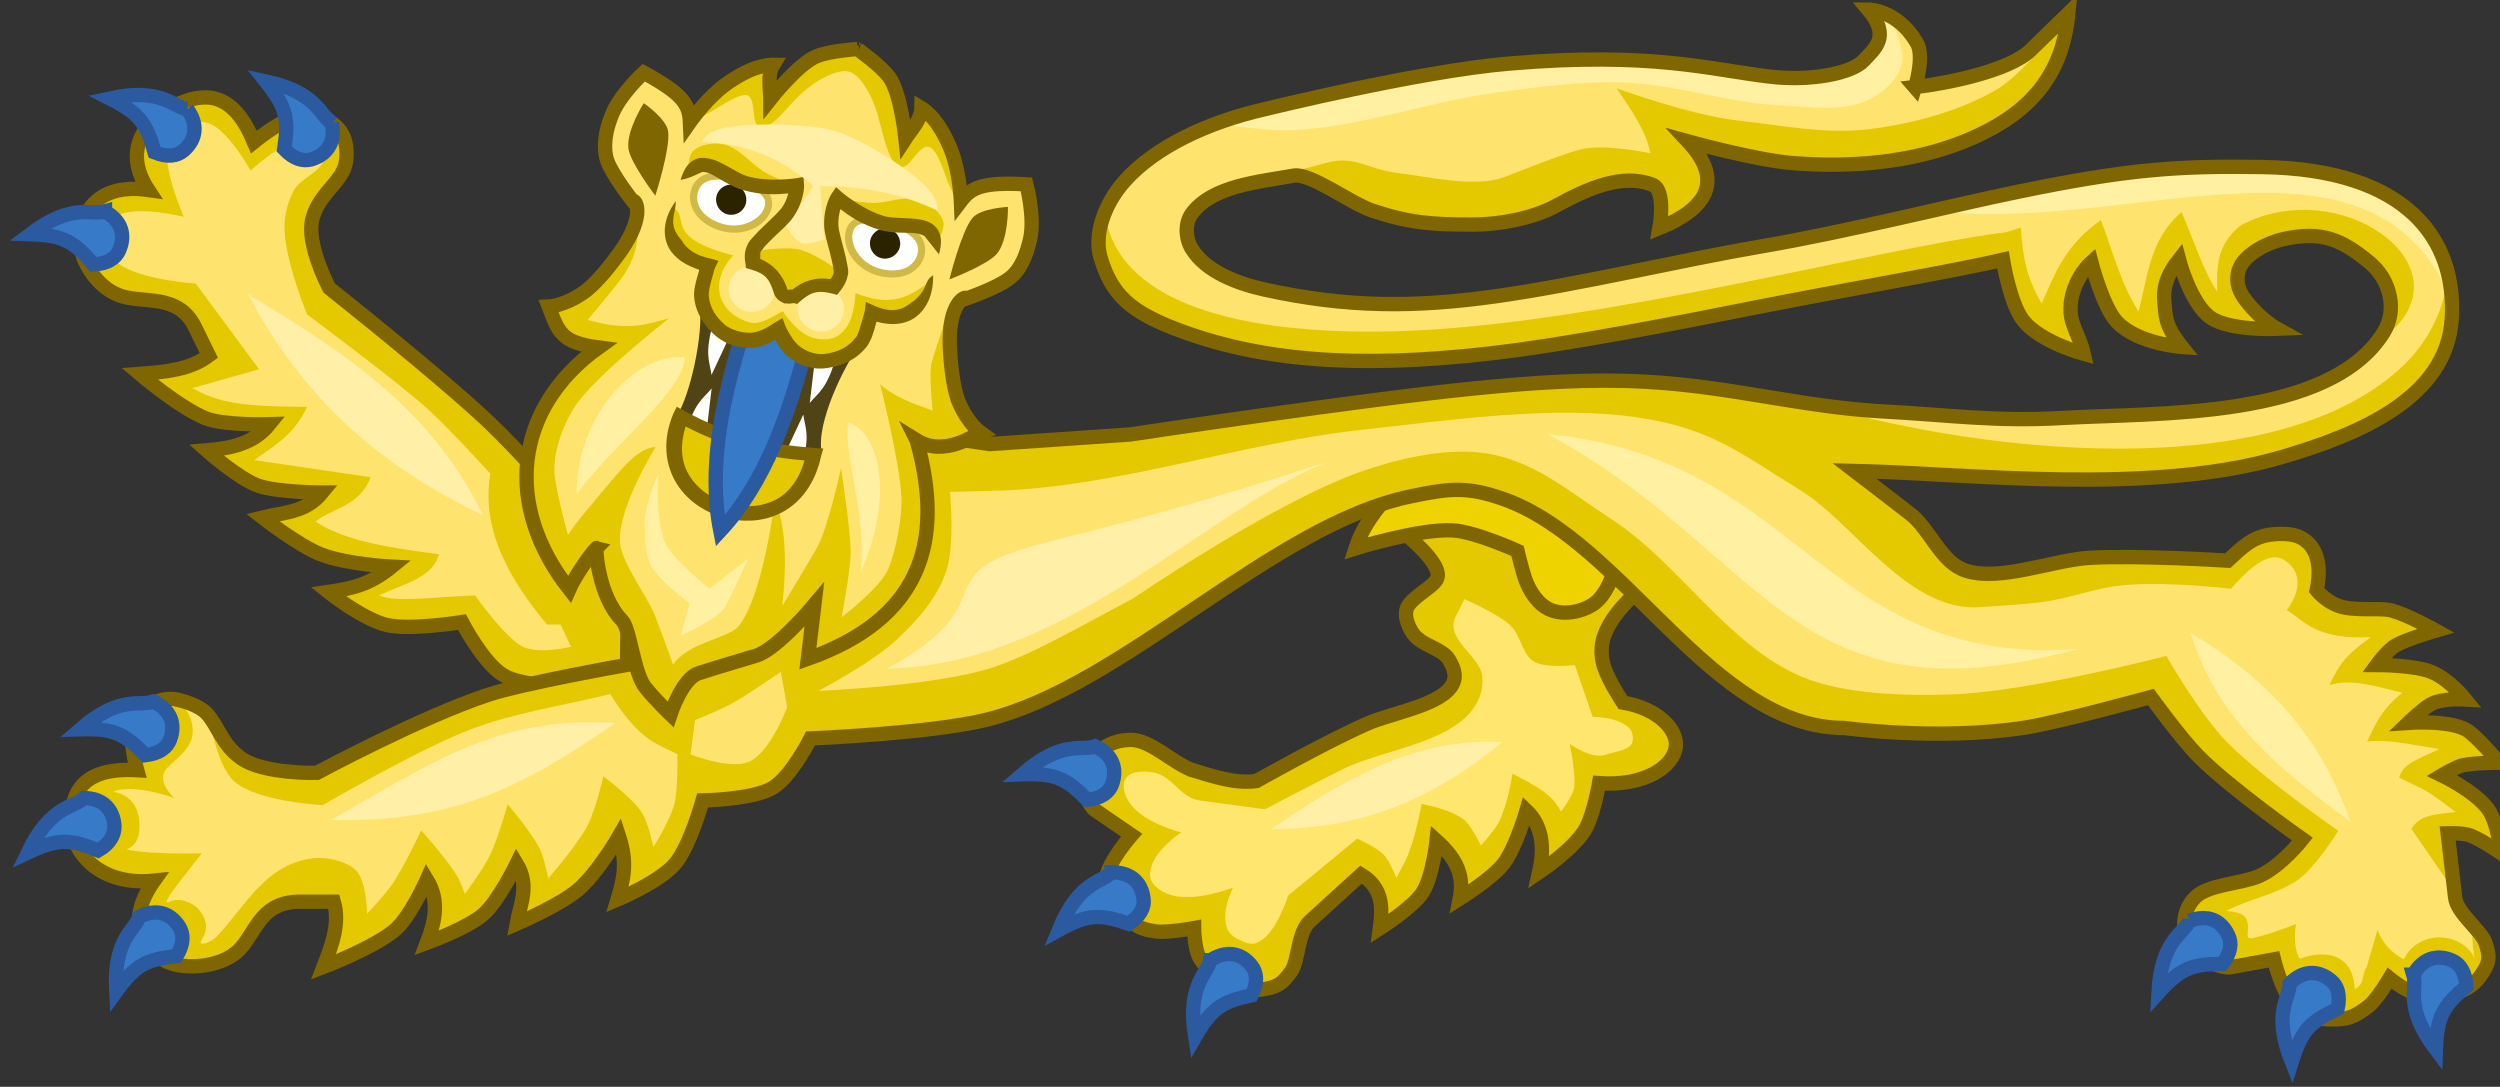 <?xml version="1.0" encoding="UTF-8" standalone="no"?>
<!-- Created with Inkscape (http://www.inkscape.org/) -->

<svg
   width="46.181"
   height="20.076"
   viewBox="0 0 46.181 20.076"
   version="1.1"
   id="svg22196"
   xmlns="http://www.w3.org/2000/svg"
   xmlns:svg="http://www.w3.org/2000/svg"
   xmlns:rdf="http://www.w3.org/1999/02/22-rdf-syntax-ns#"
   xmlns:cc="http://creativecommons.org/ns#"
   xmlns:dc="http://purl.org/dc/elements/1.1/">
  <rect x="0" y="0" width="46.181" height="20.076" fill="#333333" stroke="none"/>
  <defs
     id="defs22193" />
  <g
     id="layer1"
     transform="translate(0.003,-2.8586e-4)">
    <g
       transform="matrix(0.265,0,0,0.265,-114.03,62.883)"
       id="g12897">
      <g
         id="g12735">
        <path
           d="m 469.89,-189.44 c 0,0 -3.21,0 -4.5,-0.78 -1.4,-0.82 -2.9,-3.71 -2.9,-3.71 0,0 -3.54,0.57 -5.17,0.22 -1.7,-0.37 -4.14,-2.32 -4.14,-2.32 1.63,-0.24 2.85,-0.48 4.42,-1.76 0,0 -3.14,-0.16 -4.92,-0.85 -1.56,-0.6 -4.09,-2.58 -4.09,-2.58 1.45,-0.36 3.01,-0.32 4.16,-1.74 0,0 -3.08,0 -4.47,-0.48 -1.39,-0.5 -3.59,-2.46 -3.59,-2.46 1.69,-0.14 3.29,-0.46 4.38,-1.82 0,0 -3.12,0.1 -4.43,-0.41 -1.82,-0.72 -4.61,-3.1 -4.61,-3.1 1.75,-0.13 3.5,-0.28 4.82,-1.28 l -0.98,-2 c -1.19,-2.41 -3.68,-1.56 -5.34,-2.22 -1.62,-0.66 -2.53,-2.44 -2.62,-3.43 -0.16,-1.77 0.74,-4.45 4.72,-3.89 -1.98,-3.01 0.1,-5.18 2.18,-6.04 2.02,-0.84 3.8,-0.61 5.18,2.69 0,0 1.84,-1.49 2.84,-1.71 1.39,-0.31 2.96,0.15 3.45,1.45 0.2,0.54 0.28,1.65 -0.1,2.32 -0.54,1.06 -1.73,1.78 -2.12,3.33 -0.44,1.75 1.18,4.8 1.18,4.8 0,0 7.64,6.05 11.15,9.37 1.87,1.76 5.26,5.58 5.26,5.58 l 0.19,-0.11 h 7.57 l 0.68,12.77 -8.24,0.16 z"
           fill="#e4c900"
           stroke="#806600"
           id="path12721" />
        <path
           transform="translate(-265.27,-795.88)"
           d="m 728.67,600.09 c 0,0 2.14,3.01 3.34,3.58 1.15,0.55 3.35,0 3.35,0 l -0.72,-1.55 h -0.95 c -2.5,-3 -4.63,-6.52 -3.95,-10.51 0,0 -2.83,-3.14 -4.53,-4.66 -2.25,-1.99 -8.24,-6.44 -8.24,-6.44 0,0 -1.38,-3.33 -1.56,-5.62 -0.1,-1.01 0.14,-2.08 0.6,-2.98 0.48,-0.93 1.89,-1.26 2.15,-2.27 0.1,-0.32 0,-0.71 -0.24,-0.96 -0.25,-0.3 -0.68,-0.5 -1.07,-0.47 -1.48,0.1 -3.82,2.26 -3.82,2.26 0,0 -1.47,-2.63 -2.75,-3.22 -0.54,-0.25 -1.24,-0.23 -1.79,0 -0.52,0.22 -1.03,0.66 -1.2,1.19 -0.51,1.72 1.08,5.26 1.08,5.26 0,0 -3.45,-0.88 -4.78,0 -0.5,0.33 -0.76,1.07 -0.71,1.67 0,0.66 0.53,1.29 1.07,1.67 1.47,1.05 5.26,1.32 5.26,1.32 l 4.41,5.97 -4.65,1.31 c 1.77,0.97 3.16,1.29 8,1.31 -0.99,2.07 -2.43,2.78 -3.7,3.71 l 8.12,1.19 c -0.71,2.03 -2.83,2.22 -3.83,3.1 2.06,1.37 5.3,1.84 8.6,2.27 -0.44,1.67 -2.55,2.09 -4.18,2.87 1.19,0.49 3.27,0.15 6.69,0 z"
           fill="#fee46e"
           id="path12723" />
        <path
           d="m 463.96,-201.37 c -3.57,-7.42 -9.76,-11.44 -16.38,-15.4 3.97,7.44 9.25,11.97 16.38,15.4 z"
           fill="#ffefa7"
           id="path12725" />
        <g
           fill="#377bc8"
           stroke="#2c5aa0"
           stroke-width="1px"
           id="g12733">
          <path
             d="m 453.42,-228.71 c 0.27,1.26 -0.27,2.17 -1.41,2.52 -0.57,0.17 -1.23,0 -1.91,-0.71 0.33,-2.1 0.16,-2.92 -1.28,-4.72 3.61,0.78 3.75,2.38 4.6,2.91 z"
             id="path12727" />
          <path
             d="m 443.34,-229.69 c 0.76,1.04 0.66,2.09 -0.24,2.88 -0.45,0.39 -1.11,0.51 -2.03,0.14 -0.57,-2.04 -1.06,-2.72 -3.12,-3.76 3.61,-0.79 4.4,0.61 5.39,0.74 z"
             id="path12729" />
          <path
             d="m 437.61,-222.55 c 1.13,0.63 1.47,1.62 0.98,2.72 -0.24,0.54 -0.8,0.92 -1.79,0.97 -1.37,-1.62 -2.1,-2.03 -4.4,-2.11 2.95,-2.23 4.25,-1.29 5.21,-1.58 z"
             id="path12731" />
        </g>
      </g>
      <g
         id="g12751">
        <path
           d="m 513.51,-183.58 c -1.33,-0.39 -2.96,-2.14 -4.38,-2.14 -1.49,0 -2.54,0.84 -3.29,1.96 -0.36,0.54 0.2,2.53 0.76,2.92 l 2.57,1.76 c 0,0 -1.61,1.85 -1.73,2.89 -0.11,0.9 0.35,1.62 1,2.34 0.84,0.93 1.05,1.29 2.39,1.48 0.8,0.12 2.7,-0.23 2.7,-0.23 0,0 0,1.48 0.43,2.16 0.85,1.24 2.29,2.33 3.95,2.16 1.28,-0.14 1.7,-0.33 2.38,-1.29 0.54,-0.76 0.43,-2.7 1.31,-3.51 l 3.57,-3.25 c 1.54,0.93 1.5,2.32 1.31,3.75 0,0 2.28,-1.45 2.96,-2.48 0.71,-1.08 0.99,-3.63 0.99,-3.63 1.45,1.31 1.93,2.48 1.62,4.04 0,0 2.33,-1.46 3.08,-2.48 0.85,-1.16 1.57,-3.66 1.57,-3.66 1.07,1.03 1.29,2.5 0.88,4.3 0,0 2.61,-1.75 3.3,-3.15 0.55,-1.12 0.88,-3.06 0.88,-3.06 3.17,0.23 5.21,-1.15 5.35,-2.57 0.11,-1.11 -1.14,-2.61 -3.69,-3.05 0,0 -0.94,-1.41 -1.3,-2.44 -0.24,-0.72 -0.26,-1.53 0,-2.24 0.53,-1.42 1.75,-2.61 3.01,-3.63 1.72,-1.4 5.47,-3.16 5.47,-3.16 l -1.1,-5.5 -12.76,-1.95 -14.11,3.48 c 2.57,1.18 8.33,5.21 7.86,6.74 -0.18,0.57 -1.4,1.11 -1.99,1.88 -0.43,0.56 -0.1,1.47 0.32,2.05 0.6,0.81 2.01,1 2.47,1.77 0.41,0.69 0.6,1.3 0.11,1.95 -0.97,1.29 -4.22,1.82 -5.8,2.52 -2.87,1.26 -7.73,4 -7.73,4 -1.52,0.2 -2.97,-0.32 -4.36,-0.73 z"
           fill="#e4c900"
           stroke="#806600"
           id="path12737" />
        <path
           transform="translate(-265.27,-795.88)"
           d="m 783.74,615 c 0,0 3.55,-1.87 5.43,-2.8 2.97,-1.46 8.16,-1.85 9.47,-4.9 0,0 0.36,-0.67 0.24,-1.61 -0.18,-1.4 -2.62,-2.56 -1.86,-4.1 l 0.62,-1.24 c 0,0 2.61,1.12 3.35,1.99 0.61,0.7 0.7,1.87 1.49,2.36 0.82,0.49 2.86,0.25 2.86,0.25 l 1.24,3.6 c 0,0 1.89,0 2.61,0.86 0.21,0.26 0.25,0.69 0.12,1 -0.2,0.49 -1.35,0.61 -1.85,0.79 -0.97,0.34 -2.48,-0.76 -2.48,-0.76 0,0 0.52,2.44 0.27,3.23 -0.18,0.55 -0.87,1.49 -0.87,1.49 -0.55,-0.93 -0.91,-1.39 -3.39,-2.64 0,0 -0.29,2.08 -0.96,3.39 -0.31,0.6 -1.24,1.61 -1.24,1.61 0,0 -0.57,-1.15 -0.99,-1.61 -0.8,-0.88 -3.14,-1.28 -3.14,-1.28 0,0 -0.46,2.55 -1.11,3.91 -0.24,0.5 -0.66,1.24 -0.66,1.24 0,0 -0.44,-1.17 -0.87,-1.61 -0.49,-0.52 -1.86,-1.12 -1.86,-1.12 l -4.81,3.97 c 0,0 -0.72,2.35 -1.86,3.11 -0.65,0.44 -1,0.22 -1.71,-0.12 -0.34,-0.17 -0.65,-0.5 -0.74,-0.87 -0.31,-1.19 0.47,-2.68 0.47,-2.68 0,0 -2.59,1.02 -4.29,0.53 -0.65,-0.18 -1.46,-0.69 -1.49,-1.36 -0.1,-1.55 2.18,-3.02 2.18,-3.02 0,0 -2.55,-0.59 -3.61,-2.05 -0.34,-0.47 -0.59,-1.26 -0.25,-1.73 0.4,-0.55 1.33,-0.51 1.99,-0.38 1.26,0.26 1.83,1.76 3.11,1.93 z"
           fill="#ffe66f"
           id="path12739" />
        <path
           d="m 535.02,-185.57 c -6.25,-0.32 -11.14,2.7 -16.13,6.07 6.41,0 11.31,-2.11 16.13,-6.07 z"
           fill="#ffefa7"
           id="path12741" />
        <g
           fill="#377bc8"
           stroke="#2c5aa0"
           stroke-width="1px"
           id="g12749">
          <path
             d="m 506.63,-185.27 c 1.17,0.54 1.58,1.51 1.18,2.64 -0.2,0.56 -0.73,0.98 -1.72,1.1 -1.48,-1.51 -2.24,-1.87 -4.54,-1.79 2.78,-2.44 4.15,-1.59 5.08,-1.95 z"
             id="path12743" />
          <path
             d="m 507.77,-176.49 c 1.29,0 2.09,0.65 2.23,1.83 0.1,0.59 -0.21,1.21 -1.03,1.76 -2.01,-0.7 -2.85,-0.68 -4.87,0.43 1.4,-3.43 3,-3.28 3.67,-4.02 z"
             id="path12745" />
          <path
             d="m 514.68,-170.36 c 1.08,-0.7 2.12,-0.54 2.86,0.4 0.37,0.47 0.44,1.15 0,2.04 -2.08,0.45 -2.79,0.9 -3.94,2.9 -0.58,-3.65 0.86,-4.36 1.05,-5.34 z"
             id="path12747" />
        </g>
      </g>
      <path
         transform="translate(-265.27,-795.88)"
         d="m 808.69,595.02 c 0,0 -0.24,4.57 -2.15,5.74 -0.82,0.5 -1.97,0.71 -2.87,0.35 -0.87,-0.34 -1.47,-1.27 -1.79,-2.15 -0.2,-0.56 -0.54,-1.97 -0.54,-1.97 0,0 -2.91,-1.33 -4.48,-1.43 -2.3,-0.15 -6.81,1.25 -6.81,1.25 0.77,-2.39 2.84,-4.35 5.02,-6.27 L 802.6,590 Z"
         fill="#efd300"
         stroke="#806600"
         stroke-width="1px"
         id="path12753" />
      <path
         d="m 563.76,-231.22 c 2.16,-0.24 6.59,-1.12 8.07,-2.57 0.7,-0.68 2.64,-2.57 2.64,-2.57 -0.41,4.27 -2.6,7.04 -7.25,8.92 -3.71,1.5 -7.99,1.84 -12.03,1.51 -2.54,-0.21 -7.25,-1.51 -7.25,-1.51 2.59,2.77 1.27,4.72 -1.97,6.04 0,0 0.48,-2.65 -0.5,-3.02 -2.1,-0.8 -4.47,0.24 -6.71,1.47 -1.65,0.91 -4.14,1.33 -5.83,1.31 -2.8,0 -4.35,-0.1 -6.98,-0.97 -1.58,-0.55 -4.32,-2.65 -5.48,-2.44 -2.51,0.45 -5.68,0.71 -7.11,2.65 -0.49,0.68 -0.43,1.73 0,2.44 0.98,1.6 3.17,2.43 5.11,2.86 5.76,1.26 10.47,1.25 16.15,0.45 5.86,-0.83 12.71,-2.49 18.57,-3.49 5.8,-0.99 13.29,-2.87 17.7,-3.77 7.77,-1.61 11.26,-1.83 17.09,-1.74 10.19,0.15 13.53,5.11 13.22,10.53 -0.32,5.57 -6.46,8.09 -11.72,9.65 -9.25,2.75 -21.95,1.18 -29.93,1 0,0 2.68,2.05 3.89,2.99 1.42,1.1 2.13,3.4 3.89,3.97 2.41,0.77 6.09,-0.76 8.64,-0.9 3.56,-0.19 9.61,0.2 9.61,0.2 0.93,-0.86 1.53,-1.46 2.49,-1.72 0.69,-0.19 1.78,-0.2 2.34,0 1.09,0.39 1.83,1.57 1.37,3.77 0,0 0.76,0.98 1.92,1.21 1.23,0.23 2.66,0 3.36,0.23 1.16,0.33 3.03,1.38 3.03,1.38 0,0 -1.99,0.58 -2.81,1.04 -0.56,0.32 -1.32,1.36 -1.32,1.36 0,0 2.72,0 3.85,0.5 1.22,0.5 2.34,1.89 2.34,1.89 0,0 -1.64,-0.1 -2.42,0.35 -0.59,0.34 -1.57,1.29 -1.57,1.29 0,0 3.18,-0.23 4.26,0.63 0.96,0.77 2.06,2.15 2.06,2.15 0,0 -1.71,0 -2.52,0.18 -0.53,0.14 -1.46,0.7 -1.46,0.7 0,0 2.2,1.05 3.16,2.27 0.77,0.97 0.96,3.15 0.96,3.15 0,0 -1.29,-0.89 -2.09,-1.21 -0.49,-0.21 -1.62,-0.17 -1.62,-0.17 l 0.52,4.47 c 0.12,1.1 1.8,2.29 2.1,3.14 0.38,1.07 0.29,1.47 -0.39,2.41 -0.87,1.21 -2.67,1.45 -4.22,1.21 -0.85,-0.13 -2.06,-1.12 -2.06,-1.12 0,0 -0.87,1.48 -1.46,1.94 -0.99,0.76 -1.42,0.66 -2.71,0.62 -0.99,0 -1.87,-0.21 -2.55,-0.87 -0.79,-0.75 -1.34,-3.01 -1.34,-3.01 l -3.04,0.55 c -0.66,0.12 -2.66,-0.8 -2.88,-1.39 -0.47,-1.22 -0.52,-2.45 0.39,-3.44 0.86,-0.94 3.25,-0.99 4.46,-1.51 1.56,-0.67 3.06,-2.59 3.06,-2.59 0,0 -5.09,-3.58 -7.28,-5.81 -1.21,-1.23 -3.29,-4.1 -3.29,-4.1 0,0 -6.48,1.79 -8.93,2.16 -6.02,0.89 -12.44,0 -12.44,0 -9.22,0 -15.35,-12.98 -23.73,-15.95 -2.55,-0.9 -3.76,-0.76 -6.43,-0.21 -9.71,1.98 -20.07,13.27 -29.69,15.6 -3.95,0.95 -12.21,1.29 -12.21,1.29 0,0 -1.35,2.67 -2.63,3.44 -1.4,0.83 -4.89,0.88 -4.89,0.88 0,0 -0.89,3.2 -1.92,4.41 -1.07,1.27 -4.01,2.5 -4.01,2.5 0.44,-1.46 0.7,-2.57 0.1,-4.42 0,0 -1.46,2.55 -2.88,3.76 -1.24,1.05 -4.25,2.35 -4.25,2.35 0.24,-1.36 0.93,-2.65 0,-4.19 0,0 -1.25,2.58 -2.33,3.53 -1.07,0.95 -3.93,1.99 -3.93,1.99 0.56,-1.47 0.91,-2.94 0,-4.42 0,0 -1.18,2.65 -2.24,3.53 -1.46,1.23 -4.97,2.57 -4.97,2.57 0.59,-1.52 1.16,-3.03 0.72,-4.55 h -2.39 c -2.89,0 -3.07,2.43 -4.41,3.54 -1.32,1.08 -3.47,1.11 -4.5,0.77 -1.81,-0.6 -3.42,-2.7 -1.22,-5.78 -3.8,0.4 -5.79,-1.98 -5.78,-4.09 0,-2.03 0.75,-3.82 4.59,-3.61 0,0 -0.5,-1.75 -0.3,-2.68 0.27,-1.29 1.37,-2.41 2.87,-2.28 0.61,0.1 1.76,0.45 2.28,1.01 0.82,0.89 1.05,2.18 2.43,3.14 1.55,1.09 5.25,1 5.25,1 0,0 7.19,-3.87 11.93,-5.44 2.52,-0.83 9.69,-2.09 9.69,-2.09 l 0.22,-17.55 c 4.31,0.27 2.46,0.31 6.1,0.2 5.23,-0.16 18.97,1.96 18.97,1.96 l 9.78,-0.67 c 0,0 16.32,-2.46 24.09,-3.22 3.91,-0.39 7.86,-0.67 11.79,-0.46 5.91,0.31 10.99,1.77 16.55,2.07 4.68,0.25 7.87,0.73 12.55,0.46 6.67,-0.38 18.6,0.1 22.39,-5.95 0.99,-1.56 0.48,-3.7 -0.99,-4.9 -1.93,-1.59 -3.31,-2.19 -5.9,-1.64 -1.36,0.29 -3.09,1.24 -3.26,2.42 -0.1,0.63 0,1.43 0.6,2.18 1.01,1.29 2.14,1.68 2.14,1.68 0,0 -2.9,0.39 -4.22,-0.58 -1.38,-1.02 -2.63,-4.25 -2.63,-4.25 -0.65,0.82 -1.13,1.73 -1.02,2.9 0.1,1.02 0,1.65 1.23,3.19 0,0 -3.06,-0.2 -4.53,-1.74 -0.98,-1.04 -1.79,-4.16 -1.79,-4.16 -0.87,0.79 -1.4,2.06 -1.44,3 -0.1,1.36 0.59,1.95 0.91,3.38 0,0 -3.02,-0.81 -4.21,-2.32 -0.93,-1.17 -1.42,-4.24 -1.42,-4.24 -3.47,0.8 -10.1,1.92 -17.32,3.34 -5.09,1.01 -12.86,2.55 -18.35,3.18 -9.42,1.09 -16.29,0.52 -22.08,-1.73 -3.02,-1.18 -4.38,-2.31 -5.16,-4.97 -0.44,-1.52 0.21,-3.66 1.71,-5.33 2.09,-2.33 5.71,-4.07 9.76,-4.99 0,0 10.73,-2.64 16.97,-3.17 10.02,-0.86 14.09,0.43 18.27,0.91 2.72,0.32 5.65,-0.2 6.51,-1.14 0.72,-0.79 1.91,-1.64 0.3,-3.54 0,0 2.04,0 3.39,2.33 0.55,0.94 -0.13,3.1 -0.13,3.1 v 0 z"
         fill="#fee46e"
         id="path12755" />
      <g
         fill="#e4c900"
         id="g12771">
        <path
           d="m 602.58,-173.56 c 0.38,1.07 1.23,3.43 0.55,4.37 -0.86,1.2 -2.66,1.45 -4.21,1.2 -0.86,-0.13 -2.06,-1.12 -2.06,-1.12 0,0 -0.87,1.48 -1.47,1.94 -0.98,0.76 -1.41,0.94 -2.7,0.89 -0.99,0 -1.87,-0.48 -2.55,-1.13 -0.79,-0.76 -1.34,-3.02 -1.34,-3.02 l -3.04,0.55 c -0.66,0.12 -2.66,-0.8 -2.89,-1.38 -0.47,-1.23 -0.51,-2.46 0.4,-3.45 0.86,-0.94 3.24,-0.99 4.46,-1.51 1.56,-0.66 3.05,-2.59 3.05,-2.59 0,0 -5.08,-3.58 -7.28,-5.81 -1.21,-1.23 -3.29,-4.1 -3.29,-4.1 0,0 -6.48,1.8 -8.92,2.16 -6.03,0.9 -8.3,0 -12.45,0 -9.21,0 -15.34,-12.98 -23.72,-15.94 -2.56,-0.91 -3.76,-0.77 -6.43,-0.22 -9.71,1.99 -20.07,13.27 -29.69,15.6 -3.95,0.95 -12.21,1.29 -12.21,1.29 0,0 -1.36,2.67 -2.64,3.44 -1.39,0.83 -4.88,0.88 -4.88,0.88 0,0 -0.9,3.2 -1.92,4.41 -1.07,1.27 -4.01,2.5 -4.01,2.5 0.43,-1.46 0.69,-2.57 0.1,-4.41 0,0 -1.46,2.55 -2.88,3.75 -1.24,1.06 -4.26,2.36 -4.26,2.36 0.24,-1.36 0.94,-2.66 0,-4.2 0,0 -1.24,2.58 -2.32,3.53 -1.08,0.95 -3.93,1.99 -3.93,1.99 0.55,-1.47 0.91,-2.94 0,-4.41 0,0 -1.18,2.64 -2.24,3.53 -1.46,1.22 -4.98,2.56 -4.98,2.56 0.6,-1.51 1.17,-3.03 0.73,-4.55 h -2.39 c -2.89,0 -3.07,2.42 -4.42,3.53 -1.32,1.09 -3.46,1.11 -4.49,0.77 -1.81,-0.6 -3.42,-2.7 -1.22,-5.78 -3.81,0.4 -5.79,-1.97 -5.78,-4.09 0,-2.03 0.75,-3.82 4.59,-3.6 0,0 -0.5,-1.76 -0.31,-2.69 0.27,-1.29 2.2,-0.94 2.88,-2.28 0.1,-0.12 1.58,1.11 1.26,2.67 -0.22,1.07 -1.64,1.92 -1.88,2.33 -0.54,0.91 0.65,1.93 0.65,1.93 0,0 -2.57,-0.97 -4.13,-0.51 -0.56,0.17 1.48,-0.1 1.68,2.1 0.21,2.29 -1.52,1.86 -0.6,2.04 1.59,0.31 4.94,0.22 4.94,0.22 0.1,0 -3.23,3.88 -2.25,3.38 0.64,-0.33 1.54,0 2.01,0.48 0.41,0.45 0.85,1.26 0.27,2.13 -0.38,0.56 0.6,0.28 1.06,-0.22 2.12,-2.31 3.35,-4.91 6.53,-5.41 0.96,-0.15 2.4,0.13 3.12,0.8 0.77,0.71 0.8,3.05 0.8,3.05 0,0 1.23,-1.3 1.74,-2.04 0.81,-1.17 2.03,-3.77 2.03,-3.77 0,0 1.78,1.99 2.47,3.12 0.25,0.41 0.58,1.31 0.58,1.31 0,0 1.27,-1.73 1.74,-2.69 0.55,-1.13 1.24,-3.56 1.24,-3.56 0,0 1.69,1.97 2.25,3.13 0.3,0.63 0.58,2.03 0.58,2.03 0,0 2.05,-2.34 2.75,-3.7 0.55,-1.07 1.09,-3.41 1.09,-3.41 0,0 2.03,1.5 2.69,2.54 0.45,0.71 0.8,2.39 0.8,2.39 0,0 1.34,-2.13 1.52,-3.27 0.2,-1.24 0.15,-3.55 0.15,-3.55 0,0 3.46,1.56 5,0.87 1.75,-0.78 3.05,-4.86 3.05,-4.86 0,0 9.58,-0.25 14.06,-1.75 2.93,-0.99 6.88,-3.33 9.63,-4.75 0,0 9.71,-6.66 15.91,-8.86 2.48,-0.88 5.69,-1.62 8.3,-1.33 3.6,0.4 6.12,2.67 9.15,4.64 4.76,3.09 8,8.7 13.21,10.96 2.92,1.27 7.41,1.38 10.59,1.26 5.34,-0.2 14.89,-2.68 14.89,-2.68 0,0 2.33,4.09 4.27,6.05 2.42,2.45 7.71,6.14 7.71,6.14 0,0 -1.65,2.72 -3.01,3.56 -1.49,0.91 -3.16,1.2 -4.72,1.98 -0.3,0.15 1.16,-0.1 1.39,0.77 0.2,0.73 -0.28,1.32 0.45,1.15 1.24,-0.28 2.95,-0.96 2.95,-0.96 0,0 -0.29,1.52 0.26,2.42 1.74,-0.65 3.72,-0.39 3.83,2.11 0.75,-0.35 0.45,-1.03 0.83,-1.52 l 0.76,-2.6 c 0,0 0.39,1.3 1.83,2.05 1,-2.08 4.13,-2.06 5.08,0.17 -0.38,-0.32 -0.33,-3.31 -0.33,-3.31 z"
           id="path12757" />
        <path
           transform="translate(-265.27,-795.88)"
           d="m 737.88,606.58 c 0,0 1.41,2.65 3.22,3.73 0.81,0.48 2.55,1.23 2.55,1.23 l 0.36,-2.77 c 0,0 1.62,-0.62 2.62,-1.17 1.01,-0.55 3.36,-2.19 3.36,-2.19 l 0.44,2.48 c 0,0 5.41,-2.65 7.59,-4.67 1.45,-1.34 2.86,-2.93 3.5,-4.81 0.73,-2.17 0.14,-6.86 0.14,-6.86 l -14.76,0.52 -3.36,12.79 z"
           id="path12759" />
        <path
           d="m 600.9,-179.22 c 0,0 1.13,0 1.62,0.17 0.8,0.33 2.09,1.22 2.09,1.22 0,0 -0.19,-2.18 -0.96,-3.16 -0.97,-1.21 -3.16,-2.26 -3.16,-2.26 0,0 0.93,-0.57 1.46,-0.71 0.81,-0.21 2.52,-0.18 2.52,-0.18 0,0 -1.1,-1.37 -2.06,-2.14 -1.08,-0.87 -4.26,-0.63 -4.26,-0.63 0,0 0.98,-0.95 1.57,-1.3 0.78,-0.45 2.42,-0.34 2.42,-0.34 0,0 -1.13,-1.4 -2.34,-1.89 -1.13,-0.46 -3.85,-0.51 -3.85,-0.51 0,0 0.75,-1.04 1.32,-1.35 0.82,-0.47 2.81,-1.04 2.81,-1.04 0,0 -1.87,-1.05 -3.03,-1.39 -0.7,-0.2 -2.13,0 -3.36,-0.23 -1.16,-0.22 -1.92,-1.2 -1.92,-1.2 0.46,-2.2 -0.28,-3.39 -1.38,-3.77 -0.55,-0.2 -1.64,-0.19 -2.33,0 -0.96,0.26 -1.56,0.86 -2.49,1.73 0,0 -6.05,-0.39 -9.61,-0.2 -2.55,0.13 -6.23,1.66 -8.64,0.89 -1.76,-0.56 -2.47,-2.86 -3.89,-3.96 -1.22,-0.94 -3.89,-3 -3.89,-3 -2.97,-3.56 -3.22,-4.04 -8.38,-5.75 -3.31,-0.6 -2.6,-0.3 -6.24,-0.49 -3.93,-0.2 -7.88,0.1 -11.79,0.46 -7.77,0.77 -24.09,3.22 -24.09,3.22 l -9.78,0.67 c 0,0 -13.74,-2.11 -18.97,-1.96 -3.64,0.11 -1.79,0.1 -6.1,-0.19 v 2.96 c 0,0 8.42,1.83 12.93,2.27 4.36,0.43 8.36,0.32 12.74,0.19 8.18,-0.24 16.96,-3.3 25.09,-4.21 6.52,-0.72 13.73,-1.78 19.66,-0.87 4.98,0.77 6.89,2.41 11.18,5.05 3.61,2.21 7.28,8.17 12.12,8.17 0,0 2.73,-0.14 4.52,-0.35 2.25,-0.26 3.83,-1.04 6.09,-1.22 3.07,-0.24 7.29,0.27 7.29,0.27 1.99,-2.32 3.01,-2.36 3.58,-2.07 1.26,0.65 1.43,2.09 0.3,3.55 1.25,0.78 2.05,2.08 5.86,1.89 -1.68,1.22 -2.19,1.83 -2.87,3.34 1.43,-0.44 2.92,0 5.07,0.54 -1.52,1.18 -1.94,2.36 -2.46,3.4 1.42,-0.17 2.48,0.12 5.04,0.52 -1.46,0.69 -2.55,1.02 -2.8,1.99 1.67,0.87 1.51,0.53 3.93,2.4 -1.54,0.19 -2.48,0.19 -3.08,1.18 l 2.94,4.27 -0.39,-3.98 z"
           id="path12761" />
        <path
           d="m 557.48,-204.79 10.97,0.57 9.16,0.11 h 5.77 c 6.63,-1.34 14.36,-2.8 17.53,-9.5 l 0.11,-4.98 c -0.29,2.96 -1.53,5.28 -3.48,7.04 -9.23,8.31 -29.83,5.54 -39.72,2.69 l -6.9,-0.91 z"
           id="path12763" />
        <path
           d="m 571.18,-221.21 c -7.26,0.6 -25.52,5.61 -39.56,6.78 -7.49,0.63 -15.68,0.21 -20.4,-2.57 -2.08,-1.23 -3.49,-2.92 -3.87,-5.18 l -0.7,2.64 2.23,3.48 5,2.36 9.46,1.81 10.28,-0.83 5.84,-0.56 30.73,-5.84 z"
           id="path12765" />
        <path
           d="m 571.16,-221.39 c 0.16,2.87 0.8,4.09 1.45,5.25 0.83,-1.81 1.52,-4 4.13,-5.81 0.77,2 1.35,4.37 2.62,6.37 0.62,-2.26 0.74,-5.02 3,-6.93 0.82,1.88 1.55,4.19 2.48,5.53 0,-1.44 -0.17,-3.16 1.64,-4.6 7.09,-3.79 16.56,3.2 9.7,8.02 h 0.1 l 0.61,-2.11 -0.66,-2.62 -2.15,-1.69 -2.77,-0.89 -3.56,0.71 -1.55,1.59 0.47,1.97 2.34,2.2 -3.79,-0.28 -1.69,-1.17 -1.45,-3.1 -0.89,1.74 0.1,2.34 1.17,1.78 -2.86,-0.61 -2.1,-1.45 -1.55,-3.66 -1.08,1.27 -0.42,1.97 1.08,2.9 -2.77,-1.03 -2.06,-2.15 -0.7,-3.47 -4.13,0.98 c 1.52,-0.98 -1.44,-1 5.3,-3.09 z"
           id="path12767" />
        <path
           d="m 520.82,-225.43 6.3,3.05 6.3,0.79 3.94,-0.69 4.33,-2.17 3.45,-0.19 0.98,1.28 0.1,2.26 2.26,-1.87 0.59,-1.57 -0.69,-2.76 4.63,1.18 5.91,0.39 6.1,-0.98 5.42,-2.17 2.65,-2.75 1.38,-4.73 c 0,0 -2.91,4.1 -5.02,5.32 -2.66,1.54 -5.91,2.39 -8.96,2.76 -2.96,0.35 -5.99,-0.27 -8.96,-0.6 -3.44,-0.38 -8.56,-2.26 -8.56,-2.26 1.04,1.51 2.09,3.02 2.36,4.53 0,0 -3.24,-0.71 -4.94,-0.25 -1.35,0.37 -3.9,1.4 -5.21,1.9 -2.02,0.77 -5.27,0 -7.42,-0.27 -2.22,-0.27 -3,-1.25 -4.99,-0.72 z"
           id="path12769" />
      </g>
      <g
         id="g12779">
        <path
           d="m 515.53,-228.62 c 0,0 3.23,0.49 4.86,0.4 4.82,-0.24 9.47,-1.99 14.26,-2.63 2.88,-0.38 5.79,-0.79 8.7,-0.7 3.78,0.11 7.45,1.47 11.23,1.61 1.99,0.1 4.17,0.46 5.96,-0.4 1.04,-0.5 2.07,-1.41 2.33,-2.53 0.28,-1.19 -1.01,-3.54 -1.01,-3.54 l 0.1,0.1 -0.51,1.82 -2.32,1.92 -2.73,0.71 -4.56,-0.4 -6.87,-0.81 h -7.69 l -8.6,1.01 -8.4,1.72 z"
           fill="#fff1a1"
           id="path12773" />
        <path
           d="m 564.29,-222.7 c 13.69,2.02 30.16,-6.54 36.33,5.13 l -0.14,-0.15 0.44,-1.9 -3.08,-3.37 -4.1,-2.2 -7.62,-0.88 -9.96,1.03 z"
           fill="#fff1a1"
           id="path12775" />
        <path
           d="m 444.79,-187.75 c 0,0 0.52,3.73 1.81,4.91 1.58,1.44 6.19,1.67 6.19,1.67 0,0 6.71,-3.92 10.33,-5.29 2.95,-1.11 6.1,-1.6 9.16,-2.32 0.99,-0.23 2.97,-0.65 2.97,-0.65 0,0 0.53,-3.35 0.39,-5.03 -0.13,-1.59 -1.16,-4.65 -1.16,-4.65 l -0.78,8.13 -8.13,1.68 -7.23,2.71 -5.68,3.36 -5.68,-1.29 z"
           fill="#e4c900"
           id="path12777" />
      </g>
      <path
         d="m 563.76,-231.22 c 2.16,-0.24 6.59,-1.12 8.07,-2.57 0.7,-0.68 2.64,-2.57 2.64,-2.57 -0.41,4.27 -2.6,7.04 -7.25,8.92 -3.71,1.5 -7.99,1.84 -12.03,1.51 -2.54,-0.21 -7.25,-1.51 -7.25,-1.51 2.59,2.77 1.27,4.72 -1.97,6.04 0,0 0.48,-2.65 -0.5,-3.02 -2.1,-0.8 -4.47,0.24 -6.71,1.47 -1.65,0.91 -4.14,1.33 -5.83,1.31 -2.8,0 -4.35,-0.1 -6.98,-0.97 -1.58,-0.55 -4.32,-2.65 -5.48,-2.44 -2.51,0.45 -5.68,0.71 -7.11,2.65 -0.49,0.68 -0.43,1.73 0,2.44 0.98,1.6 3.17,2.43 5.11,2.86 5.76,1.26 10.47,1.25 16.15,0.45 5.86,-0.83 12.71,-2.49 18.57,-3.49 5.8,-0.99 13.29,-2.87 17.7,-3.77 7.77,-1.61 11.26,-1.83 17.09,-1.74 10.19,0.15 13.53,5.11 13.22,10.53 -0.32,5.57 -6.46,8.09 -11.72,9.65 -9.25,2.75 -21.95,1.18 -29.93,1 0,0 2.68,2.05 3.89,2.99 1.42,1.1 2.13,3.4 3.89,3.97 2.41,0.77 6.09,-0.76 8.64,-0.9 3.56,-0.19 9.61,0.2 9.61,0.2 0.93,-0.86 1.53,-1.46 2.49,-1.72 0.69,-0.19 1.78,-0.2 2.34,0 1.09,0.39 1.83,1.57 1.37,3.78 0,0 0.76,0.97 1.92,1.2 1.23,0.24 2.66,0 3.36,0.23 1.16,0.33 3.03,1.38 3.03,1.38 0,0 -1.99,0.58 -2.81,1.04 -0.56,0.32 -1.32,1.36 -1.32,1.36 0,0 2.72,0 3.85,0.5 1.22,0.5 2.34,1.9 2.34,1.9 0,0 -1.64,-0.11 -2.42,0.34 -0.59,0.34 -1.57,1.29 -1.57,1.29 0,0 3.18,-0.23 4.26,0.63 0.96,0.77 2.06,2.15 2.06,2.15 0,0 -1.71,0 -2.52,0.18 -0.53,0.14 -1.46,0.7 -1.46,0.7 0,0 2.2,1.05 3.16,2.27 0.77,0.97 0.96,3.15 0.96,3.15 0,0 -1.29,-0.89 -2.09,-1.21 -0.49,-0.21 -1.62,-0.17 -1.62,-0.17 l 0.52,4.47 c 0.12,1.1 1.8,2.29 2.1,3.14 0.38,1.07 0.29,1.47 -0.39,2.41 -0.87,1.21 -2.67,1.45 -4.22,1.21 -0.85,-0.13 -2.06,-1.12 -2.06,-1.12 0,0 -0.87,1.48 -1.46,1.94 -0.99,0.76 -1.47,0.97 -2.76,0.92 -0.99,0 -1.82,-0.51 -2.5,-1.16 -0.79,-0.76 -1.34,-3.02 -1.34,-3.02 l -3.04,0.55 c -0.66,0.12 -2.66,-0.8 -2.88,-1.39 -0.47,-1.22 -0.52,-2.45 0.39,-3.44 0.86,-0.94 3.25,-0.99 4.46,-1.51 1.56,-0.67 3.06,-2.59 3.06,-2.59 0,0 -5.09,-3.58 -7.28,-5.81 -1.21,-1.23 -3.29,-4.1 -3.29,-4.1 0,0 -6.48,1.79 -8.93,2.16 -6.02,0.89 -12.44,0 -12.44,0 -9.22,0 -15.35,-12.98 -23.73,-15.95 -2.55,-0.9 -3.76,-0.76 -6.43,-0.21 -9.71,1.98 -20.07,13.27 -29.69,15.6 -3.95,0.95 -12.21,1.29 -12.21,1.29 0,0 -1.35,2.67 -2.63,3.44 -1.4,0.83 -4.89,0.88 -4.89,0.88 0,0 -0.89,3.2 -1.92,4.41 -1.07,1.27 -4.01,2.5 -4.01,2.5 0.44,-1.46 0.7,-2.57 0.1,-4.42 0,0 -1.46,2.55 -2.88,3.76 -1.24,1.05 -4.25,2.35 -4.25,2.35 0.24,-1.36 0.93,-2.65 0,-4.19 0,0 -1.25,2.58 -2.33,3.53 -1.07,0.95 -3.93,1.99 -3.93,1.99 0.56,-1.47 0.91,-2.94 0,-4.42 0,0 -1.18,2.65 -2.24,3.53 -1.46,1.23 -4.97,2.57 -4.97,2.57 0.59,-1.52 1.16,-3.03 0.72,-4.55 h -2.39 c -2.89,0 -3.07,2.43 -4.41,3.54 -1.32,1.08 -3.47,1.11 -4.5,0.77 -1.81,-0.6 -3.42,-2.7 -1.22,-5.78 -3.8,0.4 -5.79,-1.97 -5.78,-4.09 0,-2.03 0.75,-3.82 4.59,-3.61 0,0 -0.5,-1.75 -0.3,-2.68 0.27,-1.29 1.37,-2.41 2.87,-2.28 0.61,0.1 1.76,0.45 2.28,1.01 0.82,0.89 1.05,2.18 2.43,3.14 1.55,1.09 5.25,1 5.25,1 0,0 7.19,-3.87 11.93,-5.44 2.52,-0.83 9.69,-2.09 9.69,-2.09 l 0.22,-17.55 c 4.31,0.27 2.46,0.31 6.1,0.2 5.23,-0.16 18.97,1.96 18.97,1.96 l 9.78,-0.67 c 0,0 16.32,-2.46 24.09,-3.22 3.91,-0.39 7.86,-0.67 11.79,-0.46 5.91,0.31 10.99,1.77 16.55,2.07 4.68,0.25 7.87,0.73 12.55,0.46 6.67,-0.38 18.6,0.1 22.39,-5.95 0.99,-1.56 0.48,-3.7 -0.99,-4.9 -1.93,-1.59 -3.31,-2.19 -5.9,-1.64 -1.36,0.29 -3.09,1.24 -3.26,2.42 -0.1,0.63 0,1.19 0.6,1.94 1.01,1.3 2.14,1.92 2.14,1.92 0,0 -3.37,0.15 -4.68,-0.81 -1.39,-1.02 -2.17,-4.02 -2.17,-4.02 -0.65,0.82 -1.13,1.73 -1.02,2.9 0.1,1.02 0,1.65 1.23,3.19 0,0 -3.06,-0.2 -4.53,-1.74 -0.98,-1.04 -1.79,-4.16 -1.79,-4.16 -0.87,0.79 -1.4,2.06 -1.44,3 -0.1,1.36 0.59,1.95 0.91,3.38 0,0 -3.02,-0.81 -4.21,-2.32 -0.93,-1.17 -1.42,-4.24 -1.42,-4.24 -3.47,0.8 -10.1,1.92 -17.32,3.34 -5.09,1.01 -12.86,2.55 -18.35,3.18 -9.42,1.09 -16.29,0.52 -22.08,-1.73 -3.02,-1.18 -4.38,-2.31 -5.16,-4.97 -0.44,-1.52 0.21,-3.66 1.71,-5.33 2.09,-2.33 5.71,-4.07 9.76,-4.99 0,0 10.73,-2.64 16.97,-3.17 10.02,-0.86 14.09,0.43 18.27,0.91 2.72,0.32 5.65,-0.2 6.51,-1.14 0.72,-0.79 1.91,-1.64 0.3,-3.54 0,0 2.04,0 3.39,2.33 0.55,0.94 -0.13,3.1 -0.13,3.1 v 0 z"
         fill="none"
         stroke="#806600"
         id="path12781" />
      <g
         id="g12789">
        <path
           d="m 492.12,-190.69 c 12.45,-0.21 22.27,-11.1 30.73,-14.42 -17.61,5.76 -22.13,5.55 -24.36,7.62 -0.94,0.88 -0.97,2.05 -1.84,3.27 -0.85,1.21 -2.54,2.47 -4.53,3.53 z"
           fill="#ffefa7"
           id="path12783" />
        <path
           d="m 575.07,-192.04 c -17.91,1.17 -19.03,-13.26 -36.91,-14.99 15.16,8.11 16.99,20.44 36.91,14.99 z"
           fill="#fff1a1"
           id="path12785" />
        <path
           d="m 583,-193.17 c 1.79,6 6.28,9.58 11.13,13.16 -2.12,-6.05 -5.78,-9.95 -11.13,-13.16 z"
           fill="#fff1a1"
           id="path12787" />
      </g>
      <g
         fill="#377bc8"
         stroke="#2c5aa0"
         stroke-width="1px"
         id="g12797">
        <path
           d="m 582.91,-173.1 c 1.21,-0.46 2.19,-0.1 2.71,1.01 0.26,0.53 0.19,1.21 -0.41,1.99 -2.12,0 -2.91,0.29 -4.46,2 0.2,-3.7 1.76,-4.08 2.16,-5 z"
           id="path12791" />
        <path
           d="m 589.89,-168.72 c 0.9,-0.92 1.95,-0.99 2.88,-0.23 0.46,0.37 0.68,1.01 0.47,1.98 -1.92,0.89 -2.51,1.49 -3.2,3.69 -1.37,-3.43 -0.12,-4.44 -0.15,-5.44 z"
           id="path12793" />
        <path
           d="m 598.52,-169.35 c 0.63,-1.13 1.63,-1.46 2.72,-0.98 0.54,0.25 0.92,0.81 0.97,1.8 -1.62,1.36 -2.04,2.09 -2.12,4.39 -2.23,-2.95 -1.28,-4.25 -1.57,-5.21 z"
           id="path12795" />
      </g>
      <g
         fill="#377bc8"
         stroke="#2c5aa0"
         stroke-width="1px"
         id="g12805">
        <path
           d="m 440.98,-188.39 c 1.17,0.55 1.58,1.52 1.17,2.64 -0.21,0.56 -0.74,0.98 -1.72,1.1 -1.48,-1.52 -2.23,-1.88 -4.54,-1.81 2.79,-2.42 4.15,-1.57 5.09,-1.93 z"
           id="path12799" />
        <path
           d="m 436.15,-181.66 c 1.29,0 2.05,0.77 2.12,1.96 0,0.6 -0.29,1.2 -1.14,1.69 -1.96,-0.81 -2.8,-0.84 -4.89,0.14 1.6,-3.33 3.19,-3.09 3.91,-3.79 z"
           id="path12801" />
        <path
           d="m 439.99,-173.38 c 1.15,-0.59 2.17,-0.31 2.8,0.7 0.32,0.51 0.32,1.19 -0.19,2.03 -2.11,0.23 -2.86,0.61 -4.21,2.47 -0.2,-3.69 1.31,-4.24 1.6,-5.2 z"
           id="path12803" />
      </g>
      <path
         d="m 473.17,-186.89 c -8.21,-0.55 -13.08,2.94 -19.79,6.75 8.43,0.21 13.29,-2.24 19.79,-6.75 z"
         fill="#ffefa7"
         id="path12807" />
      <g
         transform="matrix(0.962,0.274,-0.274,0.962,-204.64,-191)"
         id="g12895">
        <path
           d="m 667.65,-206.38 c 2.17,0.62 3.77,-1.46 4.15,-1.73 0,0 -1.06,-0.37 -2.09,-1.68 -0.68,-0.88 -1.32,-2.6 -1.6,-3.42 -1.01,-3.03 0.1,-3.85 0.18,-3.63 0,0 1.84,-1.28 2.49,-2.17 0.63,-0.84 0.69,-2.01 0.63,-3.06 -0.1,-1.56 -1.29,-3.56 -1.29,-3.56 -3,0.67 -3.64,1.27 -4.07,2.37 0,0 -0.49,-1.48 -1.29,-2.74 -0.4,-0.63 -1.17,-1.52 -1.84,-2.04 -0.69,-0.54 -1.29,-0.7 -1.29,-0.7 0.21,0.79 -0.29,1.7 -0.49,2.35 0,0 -1.16,-2.91 -2.22,-3.77 -0.81,-0.66 -2.73,-1.31 -2.71,-1.31 0,0 -1.79,0.62 -2.62,1.28 -1.07,0.84 -2.26,3.74 -2.26,3.74 -0.19,-0.65 -0.68,-1.58 -0.46,-2.36 0,0 -0.6,0.16 -1.3,0.69 -0.68,0.51 -1.45,1.39 -1.86,2.01 -0.82,1.25 -1.33,2.73 -1.33,2.73 -0.39,-1.17 -0.99,-1.74 -4.04,-2.43 0,0 -1.23,1.98 -1.34,3.55 -0.1,1.04 0,2.22 0.59,3.07 0.65,0.89 2.46,2.19 2.46,2.19 0.11,-0.21 1.19,0.62 0.14,3.64 -0.29,0.81 -0.95,2.52 -1.65,3.39 -1.04,1.3 -2.1,1.65 -2.1,1.65 1.14,1.53 1.52,2.18 4.12,1.79 -4.54,5.73 -3.32,12.45 2.65,16.76 0.1,-0.75 0.64,-2.55 1.05,-3.29 -0.1,0 0.99,3.19 3.1,4.39 0.68,0.39 1.79,3.32 2.83,4.04 0.94,0.66 2.19,1.32 2.19,1.32 0,0 0.1,-2.6 1.08,-3.28 1.02,-0.7 2.94,-1.89 3.57,-2.31 1.27,-0.84 2.9,-4.51 2.9,-4.51 l 0.6,3.75 c 6.75,-4.8 7.01,-10.39 3.12,-16.72 z"
           fill="#fee46e"
           id="path12809" />
        <path
           d="m 644.79,-216.04 c -0.28,0.81 -1.55,5.2 -2.25,6.07 -1.04,1.3 -2.1,1.65 -2.1,1.65 1.14,1.52 1.52,2.17 4.12,1.79 -4.54,5.72 -3.32,12.44 2.65,16.76 0.1,-0.75 0.64,-2.55 1.05,-3.3 -0.1,0 0.99,3.2 3.1,4.4 0.68,0.39 1.79,3.31 2.83,4.04 0.94,0.66 2.19,1.32 2.19,1.32 0,0 0.1,-2.6 1.08,-3.29 1.02,-0.69 2.94,-1.89 3.57,-2.3 1.27,-0.84 2.9,-4.51 2.9,-4.51 l 0.6,3.75 c 6.75,-4.8 7.01,-10.39 3.12,-16.72 v 0 c 2.17,0.62 3.77,-1.46 4.15,-1.74 0,0 -1.06,-0.36 -2.09,-1.67 -0.68,-0.88 -1.3,-2.62 -1.6,-3.42 l -0.82,-2.21 c 0,0 -0.12,2.78 -0.12,3.54 0,0.77 0.98,3.2 0.98,3.2 -1.34,-0.1 -2.68,-0.13 -4.02,-0.76 0,0 2.74,4.72 3.57,7.11 0.45,1.28 0.67,3.74 0.51,5.09 -0.17,1.44 -2.21,4.15 -2.21,4.15 0,0 -0.31,-3.43 -0.64,-4.55 -0.47,-1.58 -2.25,-5.43 -2.25,-5.43 0,0 0.28,4.39 -0.1,5.83 -0.41,1.63 -1.2,4.53 -1.2,4.53 -0.71,-4.08 -1.62,-5.74 -2.55,-7.08 0,0 1.1,6.67 0,9.28 -0.28,0.65 -1.8,1.54 -2.6,2.3 -0.89,0.84 -1.05,1.52 -1.05,1.52 0,0 -1.77,-2.47 -2.22,-3.03 -1.01,-1.23 -2.63,-2.37 -3.47,-3.73 -1.22,-1.99 0.36,-7.49 0.36,-7.49 -1.07,0.33 -1.79,1.9 -2.55,3.63 -0.62,1.41 -1.36,2.92 -1.64,3.94 0,0 -1.9,-3.13 -2.17,-4.14 -0.38,-1.43 -0.26,-3.01 0.13,-4.44 0.62,-2.33 4.68,-7.89 4.68,-7.89 -1.32,0.8 -2.48,1.68 -5.43,1.67 0,0 1.43,-3.15 1.62,-3.85 0.56,-2.13 0,-2.71 -0.1,-4.02 z"
           fill="#e4c900"
           id="path12811" />
        <g
           transform="translate(0,-0.75)"
           id="g12873">
          <path
             d="m 650.46,-210.73 c 0.94,2.05 1.13,6.6 0.65,7.99 l 5.43,0.56 4.98,-0.82 c -0.96,-1.86 -0.13,-6.26 0.46,-7.85 l -3.52,1.09 -2.03,-1.13 -2.71,1.47 z"
             fill="#504416"
             id="path12813" />
          <g
             fill="#ffffff"
             id="g12819">
            <path
               d="m 652.03,-201.5 c 0,-2.49 0.51,-2.81 0.89,-3.69 l 0.55,3.42 z"
               id="path12815" />
            <path
               d="m 660.45,-201.5 c 0,-2.49 -0.51,-2.81 -0.89,-3.69 l -0.55,3.42 z"
               id="path12817" />
          </g>
          <g
             id="g12827">
            <path
               d="m 651.36,-202.73 c -0.81,7.09 10.24,7.4 9.74,0 -2.78,0.59 -5.77,0.9 -9.74,0 z"
               fill="#e4c900"
               id="path12821" />
            <path
               d="m 650.93,-203.3 -0.1,0.56 c -0.22,1.9 0.38,3.42 1.4,4.44 1.02,1.02 2.43,1.51 3.85,1.53 1.41,0 2.84,-0.43 3.9,-1.44 1.06,-1 1.7,-2.55 1.57,-4.53 v -0.56 l -0.56,0.12 c -2.74,0.58 -5.64,0.89 -9.53,0 z m 0.97,1.16 c 3.4,0.67 6.16,0.5 8.62,0 0,1.4 -0.44,2.48 -1.18,3.18 -0.85,0.8 -2.04,1.18 -3.22,1.16 -1.19,0 -2.35,-0.44 -3.16,-1.25 -0.71,-0.71 -1.09,-1.77 -1.06,-3.12 v 0 z"
               color="#000000"
               fill="#806600"
               id="path12823" />
            <path
               d="m 653.95,-209.47 c -0.1,4.53 0.17,9.56 2.27,13.66 2.09,-4.1 2.34,-9.08 2.27,-13.62 0,-0.17 -0.99,-0.31 -1.13,-0.41 -0.36,-0.25 -1.02,-0.91 -1.02,-0.91 0,0 -0.7,0.78 -1.14,1.02 -0.38,0.22 -1.25,0.26 -1.25,0.26 z"
               fill="#377bc8"
               stroke="#2c5aa0"
               id="path12825" />
          </g>
          <g
             transform="translate(-14.216,-5.336)"
             fill="#ffffff"
             id="g12833">
            <path
               d="m 665.98,-204.45 c 0,2.49 0.51,2.81 0.89,3.69 l 0.55,-3.42 z"
               id="path12829" />
            <path
               d="m 674.88,-204.45 c 0,2.49 -0.51,2.81 -0.89,3.69 l -0.55,-3.42 z"
               id="path12831" />
          </g>
          <g
             transform="translate(-14.133,-5.336)"
             id="g12871">
            <path
               d="m 668.94,-212.14 c 0,0 0.84,0.8 1.38,0.83 0.53,0 1.44,-0.69 1.44,-0.69 l -1.51,-4.06 z"
               fill="#ffefa7"
               id="path12835" />
            <g
               transform="translate(-0.115)"
               id="g12853">
              <g
                 transform="translate(0,0.065)"
                 id="g12843">
                <path
                   transform="matrix(1.143,0,0,1.149,-398.53,-883.01)"
                   d="m 932.79,583.07 c 0,0.91 -1.04,1.9 -2.4,1.9 -1.35,0 -2.21,-0.74 -2.21,-1.66 0,-0.91 0.86,-1.4 2.21,-1.4 1.36,0 2.4,0.25 2.4,1.16 z"
                   fill="#ffffff"
                   id="path12837" />
                <path
                   transform="matrix(1.111,0,0,1.111,-368.51,-860.47)"
                   d="m 931.09,582.83 c 0,0.52 -0.42,0.95 -0.95,0.95 -0.52,0 -0.95,-0.43 -0.95,-0.95 0,-0.52 0.43,-0.95 0.95,-0.95 0.53,0 0.95,0.43 0.95,0.95 z"
                   fill="#2b2200"
                   id="path12839" />
                <path
                   d="m 664.78,-214.69 c -0.81,0 -1.5,0.16 -2,0.47 -0.5,0.31 -0.78,0.8 -0.78,1.4 0,0.61 0.29,1.15 0.78,1.54 0.49,0.38 1.18,0.62 2,0.62 1.67,0 2.97,-1.2 2.97,-2.44 0,-0.61 -0.39,-1.05 -0.94,-1.28 -0.55,-0.22 -1.24,-0.31 -2.03,-0.31 z m 0,0.5 c 0.76,0 1.41,0.1 1.84,0.28 0.44,0.18 0.63,0.38 0.63,0.81 0,0.86 -1.04,1.94 -2.47,1.94 -0.73,0 -1.3,-0.2 -1.69,-0.5 -0.38,-0.3 -0.59,-0.71 -0.59,-1.15 0,-0.45 0.18,-0.77 0.56,-1 0.38,-0.24 0.97,-0.38 1.72,-0.38 z"
                   color="#000000"
                   fill="#d1b948"
                   id="path12841" />
              </g>
              <g
                 transform="matrix(-1,0,0,1,1340.9,0.065)"
                 id="g12851">
                <path
                   transform="matrix(1.143,0,0,1.149,-398.53,-883.01)"
                   d="m 932.79,583.07 c 0,0.91 -1.04,1.9 -2.4,1.9 -1.35,0 -2.21,-0.74 -2.21,-1.66 0,-0.91 0.86,-1.4 2.21,-1.4 1.36,0 2.4,0.25 2.4,1.16 z"
                   fill="#ffffff"
                   id="path12845" />
                <path
                   transform="matrix(1.111,0,0,1.111,-368.51,-860.47)"
                   d="m 931.09,582.83 c 0,0.52 -0.42,0.95 -0.95,0.95 -0.52,0 -0.95,-0.43 -0.95,-0.95 0,-0.52 0.43,-0.95 0.95,-0.95 0.53,0 0.95,0.43 0.95,0.95 z"
                   fill="#2b2200"
                   id="path12847" />
                <path
                   d="m 664.78,-214.69 c -0.81,0 -1.5,0.16 -2,0.47 -0.5,0.31 -0.78,0.8 -0.78,1.4 0,0.61 0.29,1.15 0.78,1.54 0.49,0.38 1.18,0.62 2,0.62 1.67,0 2.97,-1.2 2.97,-2.44 0,-0.61 -0.39,-1.05 -0.94,-1.28 -0.55,-0.22 -1.24,-0.31 -2.03,-0.31 z m 0,0.5 c 0.76,0 1.41,0.1 1.84,0.28 0.44,0.18 0.63,0.38 0.63,0.81 0,0.86 -1.04,1.94 -2.47,1.94 -0.73,0 -1.3,-0.2 -1.69,-0.5 -0.38,-0.3 -0.59,-0.71 -0.59,-1.15 0,-0.45 0.18,-0.77 0.56,-1 0.38,-0.24 0.97,-0.38 1.72,-0.38 z"
                   color="#000000"
                   fill="#d1b948"
                   id="path12849" />
              </g>
            </g>
            <path
               d="m 661.12,-211.22 0.22,1.95 0.63,0.57 c -1.45,-0.21 1.92,0.49 2.62,0.64 l 0.11,2.21 1.49,1.83 2.38,0.22 1.88,-1.22 1.6,1.27 2.16,-0.11 2.21,-1.99 v -2.32 l 2.02,-0.16 1.14,-1 v -1.77 c -0.98,1.22 -1.94,2.42 -4.71,2.1 0.31,1.33 0.22,2.24 -0.1,2.83 -0.39,0.71 -1.1,0.97 -1.88,0.99 -0.97,0 -2.04,-0.78 -2.55,-1.22 -0.74,0.79 -1.39,1.42 -2,1.39 -1.26,0 -2.11,-0.55 -2.52,-1.29 -0.44,-0.78 -0.4,-1.83 0.13,-2.88 -4.93,0.1 -3.63,-1.6 -4.83,-2.04 z"
               fill="#e4c900"
               id="path12855" />
            <path
               d="m 661.06,-211.69 c -0.48,1.29 -0.28,2.46 0.42,3.21 0.6,0.62 1.5,0.87 2.48,0.91 0,0.16 0,0.19 0,0.41 0,0.5 0,1.08 0.2,1.58 0.42,1.02 1.25,1.71 2.2,2.14 0.83,0.38 1.79,0.36 2.61,0.1 0.5,-0.17 0.9,-0.49 1.21,-0.78 0.11,-0.11 0.12,-0.13 0.21,-0.22 0.32,0.35 0.76,0.77 1.45,1 0.81,0.28 1.77,0.3 2.59,-0.1 0.95,-0.43 1.78,-1.12 2.2,-2.14 0.2,-0.5 0.21,-1.08 0.2,-1.58 0,-0.17 0,-0.18 0,-0.32 1.05,0 1.94,-0.33 2.49,-1 0.65,-0.8 0.8,-1.96 0.42,-3.18 -0.6,0.56 0.1,1.14 -1.19,2.54 -0.4,0.49 -1.11,0.77 -2.17,0.62 l -0.64,-0.1 0.1,0.65 c 0,0 0,0.36 0,0.8 0,0.45 0,0.99 -0.13,1.19 -0.3,0.75 -0.89,1.25 -1.68,1.61 -0.53,0.24 -1.27,0.24 -1.86,0 -0.57,-0.19 -1.3,-1.01 -1.36,-1.09 l -0.35,-0.48 -0.42,0.43 c -0.13,0.14 -0.28,0.34 -0.53,0.58 -0.26,0.24 -0.57,0.46 -0.85,0.56 -0.6,0.2 -1.35,0.2 -1.88,0 -0.79,-0.36 -1.37,-0.86 -1.67,-1.61 -0.1,-0.2 -0.14,-0.74 -0.14,-1.19 0,-0.44 0,-0.8 0,-0.8 l 0.1,-0.59 h -0.6 c -1.01,0.1 -1.81,-0.21 -2.25,-0.67 -1.35,-0.84 -0.86,-1.68 -1.15,-2.52 z"
               color="#000000"
               fill="#806600"
               id="path12857" />
            <g
               transform="translate(-0.009)"
               fill="#ffefa7"
               id="g12863">
              <path
                 transform="translate(-265.65,-796.35)"
                 d="m 935.11,589.08 c 0,0.87 -0.72,1.58 -1.61,1.58 -0.89,0 -1.61,-0.71 -1.61,-1.58 0,-0.87 0.72,-1.58 1.61,-1.58 0.89,0 1.61,0.71 1.61,1.58 z"
                 id="path12859" />
              <path
                 transform="translate(-260.64,-796.35)"
                 d="m 935.11,589.08 c 0,0.87 -0.72,1.58 -1.61,1.58 -0.89,0 -1.61,-0.71 -1.61,-1.58 0,-0.87 0.72,-1.58 1.61,-1.58 0.89,0 1.61,0.71 1.61,1.58 z"
                 id="path12861" />
            </g>
            <path
               d="m 667.32,-209.87 c 0,0 1.87,-0.91 2.89,-0.96 1.07,-0.1 3.16,0.68 3.16,0.68 v 1.04 l -2.61,1.51 -2.41,-1.24 -0.62,-0.14 z"
               fill="#e4c900"
               id="path12865" />
            <path
               d="m 663.05,-216.43 c -0.68,0.1 -1.44,0.44 -1.78,1.03 -0.21,0.36 0,1.25 0,1.25 l 1.03,-0.28 h 1.25 l 2.81,0.41 2.69,-0.94 c 0,0 -1.67,-0.19 -2.52,-0.39 -1.14,-0.28 -2.31,-1.25 -3.48,-1.08 z m 14.16,0 c -1.02,0 -1.95,0.84 -2.96,1.08 -0.85,0.2 -2.58,0.39 -2.58,0.39 l 2.69,0.94 2.81,-0.41 h 1.22 l 1.03,0.28 c 0,0 0.21,-0.89 0,-1.25 -0.34,-0.59 -1.1,-0.93 -1.78,-1.03 -0.14,0 -0.29,0 -0.43,0 z"
               fill="#e4c900"
               id="path12867" />
            <path
               d="m 669.17,-215.78 -0.51,0.24 c 0,0 -1.72,0.79 -3.28,0.78 -0.63,0 -1.59,-0.38 -2.49,-0.46 -0.45,0 -0.95,0 -1.34,0.35 -0.39,0.35 -0.56,0.91 -0.56,1.63 0.53,-0.25 0.83,-0.55 1.22,-0.88 0.1,-0.1 0.26,-0.14 0.58,-0.11 0.65,0.1 1.63,0.48 2.59,0.48 1.38,0 2.46,-0.39 3.09,-0.64 0,0.28 0,0.66 -0.19,1.15 -0.1,0.25 -0.46,0.89 -0.82,1.49 -0.18,0.3 -0.35,0.6 -0.48,0.88 -0.14,0.27 -0.26,0.5 -0.28,0.8 -0.1,0.62 0.23,1.18 0.23,1.18 l 0.12,0.31 h 0.33 c 1.22,0 1.53,0.4 2.06,1.2 l 0.1,0.12 0.13,0.1 c 0.14,0.1 0.26,0.13 0.38,0.17 0.12,0 0.28,0.1 0.4,0 0.26,0 0.29,-0.11 0.52,-0.16 h 0.2 l 0.11,-0.17 c 0.53,-0.8 0.85,-1.15 2.07,-1.2 h 0.32 l 0.13,-0.31 c 0,0 0.27,-0.56 0.22,-1.18 0,-0.3 -0.14,-0.53 -0.28,-0.8 -0.13,-0.28 -0.3,-0.58 -0.48,-0.88 -0.36,-0.6 -0.74,-1.24 -0.82,-1.49 -0.16,-0.49 -0.18,-0.87 -0.18,-1.15 0.64,0.25 1.71,0.64 3.08,0.64 0.96,0 1.94,-0.42 2.59,-0.48 0.32,0 0.48,0 0.58,0.11 l 1.22,0.88 c 0,-0.72 -0.16,-1.28 -0.55,-1.63 -0.39,-0.35 -0.9,-0.39 -1.35,-0.35 -0.9,0.1 -1.86,0.46 -2.49,0.46 -1.56,0 -3.28,-0.78 -3.28,-0.78 l -0.51,-0.24 -0.18,0.54 c 0,0 -0.31,0.99 0.13,2.31 0.17,0.5 0.55,1.09 0.9,1.68 0.17,0.3 0.34,0.59 0.45,0.82 0.12,0.24 0.17,0.44 0.17,0.44 0,0.12 0,0.3 -0.1,0.48 -1.13,0.15 -1.83,0.71 -2.34,1.43 -0.12,0 -0.28,0.1 -0.27,0.1 0,0 -0.1,0 -0.12,-0.1 -0.51,-0.73 -1.23,-1.3 -2.37,-1.45 0,-0.18 -0.11,-0.36 -0.1,-0.48 0,0 0.1,-0.2 0.18,-0.44 0.11,-0.23 0.28,-0.52 0.45,-0.82 0.35,-0.59 0.73,-1.18 0.9,-1.68 0.44,-1.32 0.13,-2.31 0.13,-2.31 l -0.19,-0.54 v 0 z"
               color="#000000"
               fill="#806600"
               id="path12869" />
          </g>
        </g>
        <path
           d="m 665.95,-223.26 c 0,0 -0.49,-1.49 -1.29,-2.75 -0.4,-0.62 -1.17,-1.51 -1.84,-2.03 -0.69,-0.54 -1.29,-0.71 -1.29,-0.71 0.21,0.79 -0.29,1.71 -0.49,2.36 0,0 -1.16,-2.91 -2.22,-3.77 -0.81,-0.67 -2.73,-1.32 -2.71,-1.32 0,0 -1.79,0.63 -2.62,1.28 -1.06,0.85 -2.26,3.74 -2.26,3.74 -0.19,-0.65 -0.68,-1.57 -0.46,-2.35 0,0 -0.6,0.15 -1.3,0.68 -0.68,0.52 -1.45,1.39 -1.86,2.01 -0.82,1.25 -1.33,2.73 -1.33,2.73 0.95,-0.3 2.53,-2.83 3.41,-2.88 0.74,0 0.79,1.97 1.49,1.86 0.95,-0.15 1.36,-1.82 2.21,-3.15 0.76,-1.19 1.98,-2.27 2.72,-2.24 0.74,0 1.96,1.11 2.69,2.31 0.86,1.41 1.64,2.97 2.44,3.11 0.8,0.14 0.86,-1.93 1.64,-1.89 0.93,0 2.14,2.82 3.07,3.01 z"
           fill="#e4c900"
           id="path12875" />
        <path
           d="m 667.65,-206.38 c 2.17,0.62 3.77,-1.46 4.15,-1.73 0,0 -1.06,-0.37 -2.09,-1.68 -0.68,-0.88 -1.32,-2.6 -1.6,-3.42 -1.01,-3.03 0.1,-3.85 0.18,-3.63 0,0 1.84,-1.28 2.49,-2.17 0.63,-0.84 0.69,-2.01 0.63,-3.06 -0.1,-1.56 -1.29,-3.56 -1.29,-3.56 -3,0.67 -3.64,1.27 -4.07,2.37 0,0 -0.49,-1.48 -1.29,-2.74 -0.4,-0.63 -1.17,-1.52 -1.84,-2.04 -0.69,-0.54 -1.29,-0.7 -1.29,-0.7 0.21,0.79 -0.29,1.7 -0.49,2.35 0,0 -1.16,-2.91 -2.22,-3.77 -0.81,-0.66 -2.73,-1.31 -2.71,-1.31 0,0 -1.79,0.62 -2.62,1.28 -1.07,0.84 -2.26,3.74 -2.26,3.74 -0.19,-0.65 -0.68,-1.58 -0.46,-2.36 0,0 -0.6,0.16 -1.3,0.69 -0.68,0.51 -1.45,1.39 -1.86,2.01 -0.82,1.25 -1.33,2.73 -1.33,2.73 -0.39,-1.17 -0.99,-1.74 -4.04,-2.43 0,0 -1.23,1.98 -1.34,3.55 -0.1,1.04 0,2.22 0.59,3.07 0.65,0.89 2.46,2.19 2.46,2.19 0.11,-0.21 1.19,0.62 0.14,3.64 -0.29,0.81 -0.95,2.52 -1.65,3.39 -1.04,1.3 -2.1,1.65 -2.1,1.65 1.14,1.53 1.52,2.18 4.12,1.79 -4.54,5.73 -3.32,12.45 2.65,16.76 0.1,-0.75 0.64,-2.55 1.05,-3.29 -0.1,0 0.99,3.19 3.1,4.39 0.68,0.39 1.79,3.32 2.83,4.04 0.94,0.66 2.19,1.32 2.19,1.32 0,0 0.1,-2.6 1.08,-3.28 1.02,-0.7 2.94,-1.89 3.57,-2.31 1.27,-0.84 2.9,-4.51 2.9,-4.51 l 0.6,3.75 c 6.75,-4.8 7.01,-10.39 3.12,-16.72 z"
           fill="none"
           stroke="#806600"
           id="path12877" />
        <g
           transform="translate(-14.275,-5.336)"
           fill="#806600"
           id="g12883">
          <path
             d="m 657.2,-218.43 c 0,0 1.8,0.6 2.17,1.42 0.49,1.12 0.37,4.56 0.37,4.56 0,0 -2.27,-1.7 -2.69,-2.62 -0.52,-1.16 0.15,-3.36 0.15,-3.36 z"
             id="path12879" />
          <path
             d="m 683.59,-218.43 c 0,0 -1.8,0.6 -2.17,1.42 -0.49,1.12 -0.37,4.56 -0.37,4.56 0,0 2.27,-1.7 2.69,-2.62 0.52,-1.16 -0.15,-3.36 -0.15,-3.36 z"
             id="path12881" />
        </g>
        <g
           fill="#fff1a1"
           id="g12891">
          <path
             d="m 650.51,-207.52 c -3.47,0.68 -6.12,6.12 -4.62,11.22 1.43,-3.91 5.3,-9.07 4.62,-11.22 z"
             id="path12885" />
          <path
             d="m 662.74,-206.29 c 2.49,0.2 4.47,4.41 3.67,9.85 -0.58,-3.91 -3.51,-7.7 -3.67,-9.85 z"
             id="path12887" />
          <path
             d="m 650.99,-199.18 c 0,0 -0.36,2 0,3.44 0.24,0.96 0.56,1.95 1.16,2.74 0.62,0.81 3.4,1.89 3.4,1.89 v 2.33 c 0,0 2.16,-1.77 2.43,-2.74 0.2,-0.75 0.63,-3.7 0.63,-3.7 l -2,2.74 c 0,0 -3.19,-1.31 -3.93,-2.31 -1.15,-1.55 -1.69,-4.39 -1.69,-4.39 z"
             id="path12889" />
        </g>
        <path
           d="m 647.59,-222.28 c 0,0 -0.13,-0.76 1.55,-1.54 1.77,-0.83 5.4,-1.69 6.77,-1.72 1.64,-0.1 5.24,0.84 7.12,1.76 1.59,0.78 1.62,1.61 1.62,1.61 -2.91,-0.5 -5.83,-0.18 -8.74,0.73 -2.41,-1.11 -5.07,-1.68 -8.32,-0.84 z"
           fill="#ffefa7"
           id="path12893" />
      </g>
    </g>
  </g>
</svg>
